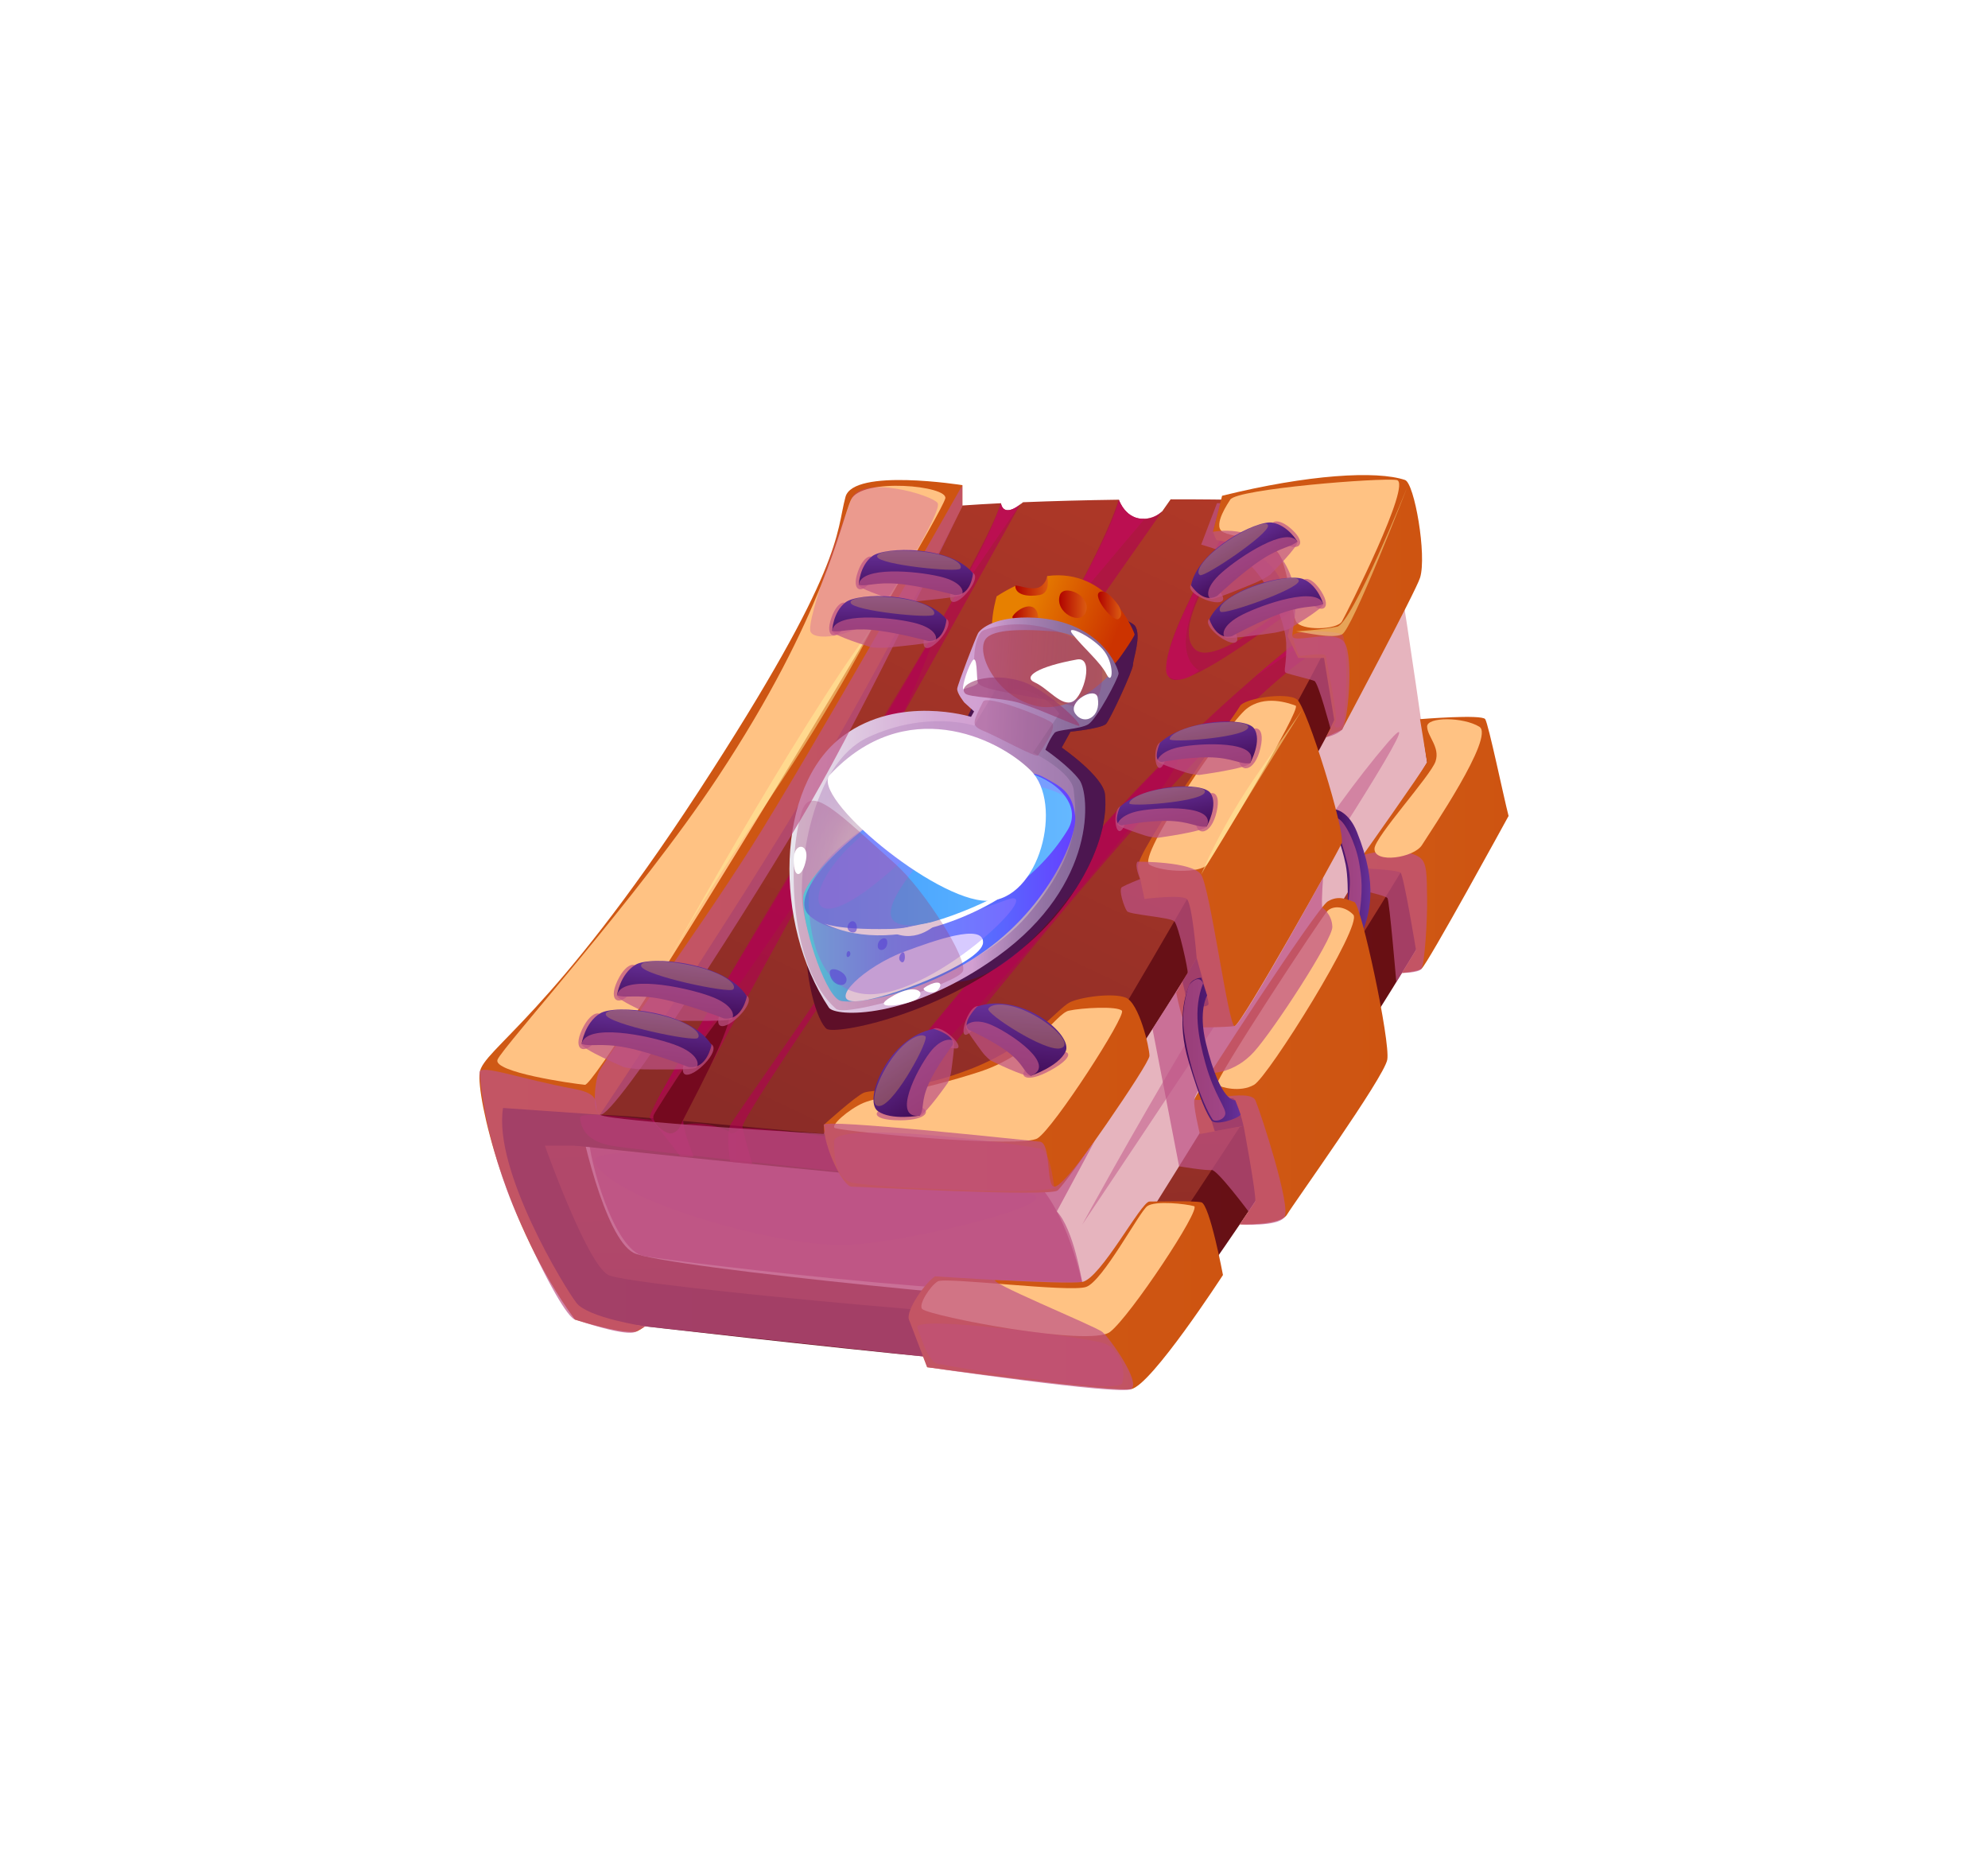 <svg width="226" height="212" viewBox="0 0 226 212" fill="none" xmlns="http://www.w3.org/2000/svg">
<g filter="url(#filter0_d_113_1245)">
<path d="M46.049 110.205C45.679 115.127 52.447 134.883 56.681 135.99C56.681 135.99 114.107 142.751 118.015 141.789C121.923 140.83 152.576 92.086 154.001 88.715C155.425 85.344 158.841 77.83 158.841 77.83L154.001 70.421C154.001 70.421 88.584 65.636 83.647 69.082C78.711 72.528 46.152 108.855 46.049 110.205Z" fill="url(#paint0_linear_113_1245)"/>
<path d="M57.066 116.216H51.94C51.94 116.216 56.688 129.625 59.156 130.926C61.625 132.224 113.463 136.893 115.743 135.994C118.023 135.095 155.81 75.783 155.618 73.866C155.429 71.953 152.243 72.654 152.243 72.654C152.243 72.654 90.867 66.681 83.651 72.666C76.435 78.65 57.066 116.216 57.066 116.216Z" fill="url(#paint1_linear_113_1245)"/>
<path d="M152.239 72.654C152.239 72.654 149.915 56.277 149.156 52.059C148.398 47.842 99.216 42.483 91.622 48.416C84.028 54.349 54.797 105.924 55.356 110.205C55.915 114.485 58.775 126.675 62.002 128.394C65.229 130.117 112.894 134.648 114.03 134.103C115.166 133.559 152.239 72.65 152.239 72.65V72.654Z" fill="#E6B4BE"/>
<g style="mix-blend-mode:multiply" opacity="0.5">
<path d="M147.647 70.54C134.276 86.108 113.027 125.202 113.027 125.202C113.027 125.202 157.457 59.118 147.647 70.54Z" fill="#BE5286"/>
</g>
<path d="M113.016 131.713C112.279 128.831 109.633 118.535 103.794 118.49C97.954 118.446 56.932 112.71 56.936 115.213C56.94 117.715 59.767 128.137 63.224 128.778C66.68 129.42 113.9 135.177 113.016 131.713Z" fill="#C45E83"/>
<g style="mix-blend-mode:multiply" opacity="0.7">
<path d="M57.624 118.043C59.201 122.38 79.099 128.014 86.752 127.503C94.405 126.992 112.76 122.402 106.558 121.571C100.356 120.743 56.41 114.706 57.621 118.043H57.624Z" fill="#BE5286"/>
</g>
<path d="M147.746 44.535C148.882 46.839 150.3 48.431 149.16 52.059C148.02 55.688 139.857 74.411 116.309 110.205C116.309 110.205 111.761 120.318 107.383 120.847C103.005 121.377 55.356 116.216 55.356 116.216L54.66 111.816C54.66 111.816 89.117 46.496 93.302 46.887C97.488 47.279 146.762 42.539 147.746 44.535Z" fill="url(#paint2_linear_113_1245)"/>
<path d="M147.746 44.534C147.228 46.429 145.681 49.9 143.48 54.33C142.954 55.386 142.392 56.497 141.796 57.653C141.522 58.19 141.237 58.738 140.948 59.294C129.991 80.321 109.841 114.321 108.209 115.768C107.291 116.585 99.342 116.167 89.979 115.414C88.599 115.302 87.185 115.183 85.76 115.063C81.956 114.735 78.059 114.374 74.414 114.034C73.944 113.99 73.478 113.945 73.012 113.904C71.132 113.728 69.333 113.564 67.668 113.412C66.313 113.288 65.044 113.177 63.889 113.083C61.34 112.871 59.349 112.733 58.202 112.71C58.202 112.71 56.436 112.084 54.978 111.208C54.464 110.902 53.99 110.563 53.642 110.212C52.314 108.859 85.157 46.734 91.241 44.542C92.855 43.96 97.643 43.505 103.79 43.199C103.79 43.199 103.945 44.866 105.918 43.397L106.044 43.214C106.033 43.237 106.003 43.289 105.959 43.367C106.07 43.281 106.184 43.192 106.303 43.087C109.711 42.95 113.426 42.849 117.19 42.8C117.22 42.886 117.978 45.094 120.125 44.974C120.998 44.926 121.653 44.553 122.123 44.12C122.63 43.397 122.959 42.931 123.081 42.756H123.104C136.145 42.741 148.079 43.293 147.739 44.546L147.746 44.534Z" fill="url(#paint3_linear_113_1245)"/>
<g style="mix-blend-mode:multiply" opacity="0.6">
<path d="M106.047 43.207C106.036 43.229 106.007 43.282 105.962 43.36C105.748 43.744 105.167 44.784 104.293 46.343C101.895 50.631 97.317 58.839 92.185 68.079C89.235 73.389 86.108 79.038 83.103 84.483C74.884 99.391 67.623 112.766 67.664 113.404C67.675 113.542 67.69 113.691 67.716 113.848C67.923 115.119 68.612 116.865 68.811 117.349C68.848 117.435 68.867 117.48 68.867 117.48H67.383C67.368 117.457 67.279 117.342 67.139 117.159C66.51 116.339 64.833 114.157 64.086 113.3C64.004 113.206 63.938 113.132 63.882 113.072C63.789 112.975 64.034 112.375 64.552 111.357C64.552 111.357 64.552 111.357 64.552 111.353C64.578 111.301 64.607 111.245 64.641 111.185C65.503 109.522 67.039 106.849 69.015 103.496C69.059 103.425 69.104 103.347 69.144 103.276C76.176 91.385 88.632 71.211 96.596 57.228C96.596 57.22 96.596 57.22 96.596 57.22C99.053 52.902 101.081 49.177 102.391 46.466C103.053 45.094 103.527 43.983 103.783 43.188C103.783 43.188 103.938 44.855 105.91 43.386L106.036 43.203L106.047 43.207Z" fill="#B10053"/>
</g>
<g style="mix-blend-mode:multiply" opacity="0.6">
<path d="M117.405 42.789C117.334 42.789 117.268 42.789 117.197 42.793L117.405 42.789Z" fill="#B10053"/>
</g>
<g style="mix-blend-mode:multiply" opacity="0.6">
<path d="M122.13 44.109C121.923 44.408 121.679 44.747 121.412 45.127C119.888 47.294 117.449 50.765 114.463 55.028L114.455 55.035L114.437 55.065C106.318 66.654 94.176 84.061 85.394 96.982C79.151 106.162 74.607 113.076 74.41 114.031C74.403 114.064 74.399 114.09 74.403 114.109C74.41 114.146 74.418 114.18 74.425 114.217C74.729 115.653 75.269 117.457 75.461 118.084C75.506 118.233 75.532 118.315 75.532 118.315L73.008 118.062C73.008 118.062 72.993 117.972 72.971 117.815C72.882 117.223 72.69 115.686 72.841 114.586C72.875 114.329 72.93 114.098 73.008 113.904C73.274 113.247 84.199 98.015 95.201 81.298C95.223 81.264 95.245 81.231 95.264 81.197C96.252 79.695 97.243 78.184 98.221 76.667C98.235 76.648 98.246 76.629 98.257 76.611C102.935 69.388 107.446 62.116 110.966 55.826C110.966 55.826 110.966 55.826 110.969 55.818C110.98 55.8 110.991 55.781 111.003 55.762C113.167 51.888 114.951 48.386 116.165 45.5C116.576 44.523 116.92 43.621 117.19 42.793C117.22 42.879 117.978 45.086 120.125 44.967C120.998 44.919 121.653 44.546 122.123 44.113L122.13 44.109Z" fill="#B10053"/>
</g>
<g style="mix-blend-mode:multiply" opacity="0.6">
<path d="M90.745 119.773L89.975 115.414C89.975 115.414 129.247 64.428 140.945 59.294L141.977 67.486L144.897 61.762L143.48 54.33C143.48 54.33 129.447 64.044 114.966 80.34C100.485 96.635 85.76 115.06 85.76 115.06L86.756 119.404L90.745 119.773Z" fill="#B10053"/>
</g>
<g style="mix-blend-mode:multiply" opacity="0.5">
<path d="M55.926 113.042C56.118 114.873 57.35 115.802 59.438 116.216C61.525 116.63 86.216 119.255 91.482 119.773C96.748 120.291 106.373 120.679 107.383 120.105C108.397 119.531 108.586 117.17 107.383 117.044C106.181 116.917 90.634 116.216 90.116 116.216C89.598 116.216 87.274 116.014 86.242 115.515C86.242 115.515 76.242 113.986 74.151 114.239C74.151 114.239 73.16 115.313 72.841 114.582C72.841 114.582 70.303 113.274 67.72 113.852C67.72 113.852 66.913 113.49 65.484 113.475C65.229 113.475 55.829 112.133 55.926 113.042Z" fill="#B10053"/>
</g>
<g style="mix-blend-mode:multiply" opacity="0.5">
<path d="M64.559 111.364C68.26 104.268 96.607 57.228 96.607 57.228C96.607 57.228 93.698 66.979 84.961 81.518C79.943 89.871 64.559 111.364 64.559 111.364Z" fill="#B10053"/>
</g>
<g style="mix-blend-mode:multiply" opacity="0.5">
<path d="M86.752 113.818C92.381 112.319 119.092 79.542 121.623 76.223C124.155 72.908 125.117 69.79 125.117 69.79C125.117 69.79 115.721 78.96 104.33 92.589C92.94 106.222 86.752 113.818 86.752 113.818Z" fill="#B10053"/>
</g>
<g style="mix-blend-mode:multiply" opacity="0.5">
<path d="M114.463 55.028C114.463 55.028 105.644 65.428 98.265 76.607C90.886 87.786 85.29 97.131 85.29 97.131L114.463 55.028Z" fill="#B10053"/>
</g>
<g style="mix-blend-mode:multiply" opacity="0.8">
<path d="M117.405 42.789C117.334 42.789 117.268 42.789 117.197 42.793L117.405 42.789Z" fill="#BE0E55"/>
</g>
<g style="mix-blend-mode:multiply" opacity="0.8">
<path d="M120.132 44.967L119.906 45.235L110.973 55.825C110.973 55.825 110.973 55.825 110.977 55.818C110.984 55.807 110.995 55.788 111.01 55.762C111.395 55.091 114.659 49.356 116.298 45.493C116.768 44.381 117.105 43.427 117.197 42.797C117.227 42.882 117.986 45.09 120.132 44.971V44.967Z" fill="#BE0E55"/>
</g>
<g style="mix-blend-mode:multiply" opacity="0.8">
<path d="M105.918 43.39L103.879 46.369L97.965 55.02C98.072 54.837 100.722 50.325 102.495 46.462C103.046 45.258 103.512 44.113 103.79 43.188C103.79 43.188 103.945 44.855 105.918 43.386V43.39Z" fill="#BE0E55"/>
</g>
<g style="mix-blend-mode:multiply" opacity="0.8">
<path d="M144.893 61.762L143.524 64.555C143.524 64.555 142.973 58.085 141.792 57.653C140.612 57.22 132.563 63 132.563 63C132.563 63 142.921 54.245 143.476 54.33C144.031 54.412 144.893 61.762 144.893 61.762Z" fill="#BE0E55"/>
</g>
<g style="mix-blend-mode:multiply" opacity="0.6">
<path d="M130.816 42.759C129.195 47.559 121.057 59.898 122.885 62.959C124.713 66.02 146.91 47.376 146.91 47.376L147.746 44.534C147.746 44.534 129.154 63.302 125.776 59.733C122.397 56.165 133.754 42.8 133.754 42.8L130.816 42.756V42.759Z" fill="#B10053"/>
</g>
<g style="mix-blend-mode:multiply" opacity="0.8">
<path d="M128.499 48.819C133.181 42.592 120.661 58.537 126.297 62.21C126.297 62.21 124.432 63.914 122.885 62.955C121.353 62.005 125.391 52.951 128.499 48.815V48.819Z" fill="#BE0E55"/>
</g>
<path d="M86.116 42.487C84.991 46.634 86.116 50.333 69.407 75.973C52.695 101.61 44.913 105.245 44.531 107.923C44.15 110.6 47.44 125.176 55.356 135.99C55.356 135.99 60.533 137.653 62.272 137.37C62.572 137.322 63.331 136.762 63.331 136.762C63.331 136.762 56.873 135.8 55.544 134.107C54.216 132.418 46.049 119.024 47.188 111.942L58.202 112.707C58.202 112.707 71.113 93.391 80.039 78.747C88.965 64.108 99.408 43.55 99.408 43.55V41.145C99.408 41.145 87.015 39.172 86.116 42.483V42.487Z" fill="url(#paint4_linear_113_1245)"/>
<path d="M128.929 42.357L127.881 46.451L128.274 47.391C128.274 47.391 133.654 48.032 135.553 51.858C137.451 55.684 136.374 58.301 136.374 58.301L137.577 60.789H140.519L141.677 67.833L140.749 69.79L142.551 68.951C142.551 68.951 150.955 53.223 151.436 51.668C152.221 49.125 150.796 40.921 149.726 40.559C146.485 39.467 138.728 39.929 128.925 42.353L128.929 42.357Z" fill="url(#paint5_linear_113_1245)"/>
<path d="M151.436 67.743C151.436 67.743 158.464 67.169 158.841 67.743C159.222 68.317 160.928 76.551 161.498 78.747C161.498 78.747 152.239 95.677 151.591 96.124C151.14 96.437 149.378 96.59 149.378 96.59L150.973 93.976C150.973 93.976 149.575 85.441 149.212 85.187C148.735 84.852 144.89 84.695 144.89 84.695V83.278C144.89 83.278 151.521 73.93 152.235 72.654L151.432 67.743H151.436Z" fill="url(#paint6_linear_113_1245)"/>
<path d="M96.307 131.075C95.168 131.799 92.951 134.976 93.332 135.99C93.713 137.005 95.404 141.408 95.404 141.408C95.404 141.408 116.306 144.28 118.585 143.896C120.865 143.511 129.029 130.926 129.029 130.926C129.029 130.926 127.511 122.849 126.56 122.659C125.609 122.469 121.624 122.574 120.672 122.574C119.721 122.574 115.103 131.389 113.012 131.717C110.925 132.041 96.304 131.079 96.304 131.079L96.307 131.075Z" fill="url(#paint7_linear_113_1245)"/>
<path d="M83.647 113.863C83.647 116.477 85.864 120.884 86.811 120.884C87.759 120.884 109.282 122.081 110.229 121.317C111.18 120.552 120.672 106.968 120.672 106.01C120.672 105.051 119.488 99.984 117.967 99.394C116.45 98.805 112.69 99.361 111.584 99.95C110.155 100.711 107.317 104.697 100.674 107.378C94.028 110.056 89.15 109.809 88.203 110.205C87.255 110.6 83.647 113.863 83.647 113.863Z" fill="url(#paint8_linear_113_1245)"/>
<g style="mix-blend-mode:multiply" opacity="0.7">
<path d="M151.436 83.487C149.689 82.208 145.186 82.931 144.893 83.278C144.601 83.625 144.716 84.986 144.716 84.986L143.528 86.929C143.528 86.929 147.51 87.753 147.732 88.081C147.954 88.409 148.735 97.638 148.735 97.638L149.378 96.594C149.378 96.594 151.244 96.594 151.591 96.128C151.943 95.662 152.28 90.628 152.235 88.085C152.191 85.541 152.254 84.095 151.432 83.491L151.436 83.487Z" fill="#BE5286"/>
</g>
<path d="M141.866 78.02C141.866 78.02 143.313 78.233 144.253 80.552C146.677 86.537 145.837 89.938 144.505 92.809L143.08 91.806C143.08 91.806 143.461 86.724 142.984 84.296C142.506 81.869 141.466 79.478 141.466 79.478L141.866 78.017V78.02Z" fill="url(#paint9_linear_113_1245)"/>
<g style="mix-blend-mode:multiply" opacity="0.7">
<path d="M144.412 90.799C145.012 87.052 144.797 85.694 144.486 83.945C144.138 81.995 142.862 79.098 141.911 78.967C141.315 78.889 142.876 82.245 143.35 84.982C143.72 87.104 142.958 89.267 143.398 89.64C143.839 90.013 144.408 90.796 144.408 90.796L144.412 90.799Z" fill="#BE5286"/>
</g>
<path d="M119.348 84.643L120.106 88.185C120.106 88.185 124.284 87.648 124.917 88.185C125.55 88.722 126.035 94.86 126.035 94.86L123.714 98.831C123.714 98.831 124.41 102.37 124.917 102.628C125.424 102.881 129.602 102.754 130.361 102.628C131.119 102.501 142.007 83.047 142.514 81.868C143.021 80.69 138.591 66.401 137.451 65.51C136.311 64.618 131.415 65.383 130.953 66.274C130.49 67.165 118.989 82.961 119.351 84.643H119.348Z" fill="url(#paint10_linear_113_1245)"/>
<path d="M130.945 125.169C130.945 125.169 135.549 125.337 136.311 124.062C137.07 122.786 147.325 108.501 147.706 106.457C148.087 104.417 144.73 88.79 143.972 88.536C143.213 88.282 142.207 87.697 140.941 88.461C139.675 89.226 126.275 109.824 125.809 110.891C125.554 111.476 126.408 114.903 126.408 114.903L131.375 113.986C131.375 113.986 132.825 121.723 132.7 122.574L130.949 125.169H130.945Z" fill="url(#paint11_linear_113_1245)"/>
<path d="M131.371 113.982C131.371 113.982 130.642 110.839 130.12 110.842C128.677 110.842 127.178 110.745 127.178 111.271C127.178 111.797 128.1 114.582 128.1 114.582L131.375 113.982H131.371Z" fill="#5E0F28"/>
<path d="M126.035 94.864C126.035 94.864 127.371 99.517 127.393 100.084C127.415 100.651 125.098 100.424 124.947 99.79C124.795 99.156 124.425 97.59 124.425 97.59L126.031 94.864H126.035Z" fill="#5E0F28"/>
<path d="M118.8 61.557C118.833 62.12 116.128 67.96 115.721 68.302C115.096 68.828 111.695 69.171 111.695 69.171L110.699 70.972C110.699 70.972 115.41 74.235 115.617 76.29C115.939 79.467 114.651 83.323 112.364 86.917C112.361 86.921 112.357 86.925 112.357 86.929C110.884 89.24 108.997 91.441 106.854 93.279C97.436 101.367 84.957 103.638 83.98 102.948C83.003 102.258 81.234 97.179 81.716 91.31C82.008 87.786 82.493 83.073 86.001 76.614C88.806 71.457 94.979 70.066 98.035 68.899C98.802 68.605 99.375 68.329 99.649 68.004C101.007 66.404 103.99 55.221 108.338 54.561C112.683 53.898 118.611 56.512 119.04 57.149C119.803 58.283 118.774 60.994 118.807 61.561L118.8 61.557Z" fill="#5E0F28"/>
<g style="mix-blend-mode:multiply" opacity="0.5">
<path d="M118.8 61.557C118.833 62.12 116.128 67.96 115.721 68.303C115.095 68.828 111.695 69.171 111.695 69.171L110.699 70.972C110.699 70.972 115.41 74.235 115.617 76.29C115.939 79.467 114.651 83.323 112.364 86.917C112.361 86.921 112.357 86.925 112.357 86.929C112.683 86.399 103.116 100.513 96.248 97.064C92.858 95.36 101.037 70.633 98.035 68.895C98.802 68.601 99.375 68.325 99.649 68.001C101.007 66.401 103.99 55.218 108.338 54.558C112.683 53.894 118.611 56.508 119.04 57.146C119.803 58.279 118.774 60.99 118.807 61.557H118.8Z" fill="#391D77"/>
</g>
<path d="M118.981 58.13C118.966 58.384 116.846 61.52 116.739 61.386C110.973 54.327 102.776 57.709 102.772 57.194C102.765 55.613 103.301 53.782 103.301 53.782C104.038 53.309 104.745 52.917 105.426 52.596C105.922 53.536 108.168 53.905 108.568 53.234C108.967 52.563 109.052 51.474 109.052 51.474C116.08 50.531 118.996 57.929 118.985 58.134L118.981 58.13Z" fill="url(#paint12_linear_113_1245)"/>
<path d="M105.126 56.042C104.73 56.657 108.294 57.996 108.016 56.042C107.739 54.088 105.725 55.11 105.126 56.042Z" fill="url(#paint13_linear_113_1245)"/>
<path d="M100.737 66.867L100.389 67.482C100.389 67.482 92.251 64.939 85.857 69.641C78.111 75.335 77.915 91.038 84.228 100.532C84.931 101.591 93.302 101.997 103.468 94.662C114.759 86.518 113.889 76.249 112.712 74.657C111.535 73.064 108.845 71.222 108.845 71.222C108.845 71.222 109.293 70.022 109.885 69.302C110.207 68.91 112.753 68.91 113.723 68.325C114.692 67.74 117.138 63.078 117.164 62.568C117.19 62.057 115.247 56.62 107.613 56.213C103.176 55.978 101.462 57.47 101.181 57.988C100.9 58.507 98.883 63.764 98.82 64.272C98.761 64.779 99.623 65.849 99.623 65.849L100.741 66.871L100.737 66.867Z" fill="url(#paint14_linear_113_1245)"/>
<path opacity="0.5" d="M103.161 64.447L100.741 68.478C100.741 68.478 95.36 66.718 88.713 69.791C82.067 72.863 80.768 85.057 81.242 88.92C81.716 92.783 84.432 98.798 85.353 99.667C86.275 100.536 100.285 97.62 106.81 90.039C113.334 82.454 112.224 77.998 112.068 75.869C111.913 73.74 107.442 71.547 107.442 71.547L110.429 67.128C110.429 67.128 107.99 63.373 103.161 64.447Z" fill="url(#paint15_radial_113_1245)"/>
<path d="M108.434 74.239C106.214 73.046 98.457 74.418 93.68 76.857C87.226 80.153 81.431 85.985 81.312 87.954C81.131 90.915 83.632 98.667 85.353 99.667C86.423 100.286 93.55 99.383 100.474 95.08C109.052 89.751 112.505 81.119 112.227 78.755C111.898 75.962 110.61 75.403 108.438 74.235L108.434 74.239Z" fill="url(#paint16_linear_113_1245)"/>
<path d="M81.927 89.979C86.175 94.17 103.871 92.593 111.373 80.34C113.116 77.487 109.955 74.448 106.31 73.713C103.527 73.154 98.613 73.967 92.64 77.285C86.663 80.608 79.473 87.555 81.93 89.979H81.927Z" fill="url(#paint17_linear_113_1245)"/>
<path opacity="0.45" d="M102.102 58.57C100.837 60.095 103.15 65.077 107.653 66.211C112.157 67.344 116.346 62.459 116.346 62.459C116.346 62.459 114.418 58.141 109.748 57.765C105.078 57.388 102.78 57.754 102.106 58.57H102.102Z" fill="url(#paint18_linear_113_1245)"/>
<g style="mix-blend-mode:multiply" opacity="0.3">
<path d="M101.873 57.615C100.515 58.093 100.411 62.985 101.37 63.817C102.328 64.645 109.026 65.301 112.383 66.382C115.739 67.464 115.706 61.087 114.788 60.248C113.871 59.405 108.138 55.419 101.873 57.615Z" fill="#9A376D"/>
</g>
<path d="M100.471 61.218C99.797 62.359 99.286 64.469 99.538 64.343C99.786 64.216 101.307 63.903 101.151 63.526C100.996 63.149 101.151 60.066 100.474 61.218H100.471Z" fill="white"/>
<path d="M111.935 58.082C113.19 59.678 115.084 61.24 115.802 62.653C116.52 64.067 116.761 61.326 115.321 59.76C113.882 58.194 110.984 56.877 111.935 58.085V58.082Z" fill="white"/>
<path d="M114.788 65.293C114.54 63.944 111.276 65.748 112.25 67.128C113.223 68.508 115.203 67.553 114.788 65.293Z" fill="white"/>
<g style="mix-blend-mode:soft-light">
<path d="M112.446 60.96C108.001 61.766 106.207 62.922 107.635 63.567C109.167 64.257 110.662 66.349 111.931 65.752C113.205 65.155 114.437 60.599 112.442 60.96H112.446Z" fill="white"/>
</g>
<g style="mix-blend-mode:multiply" opacity="0.6">
<path d="M99.712 64.816C100.119 65.282 103.838 65.297 105.799 65.871C107.761 66.446 111.054 67.975 112.509 68.478C113.737 68.903 109.211 64.551 106.495 63.567C102.595 62.154 98.728 63.683 99.712 64.816Z" fill="#9A376D"/>
</g>
<g style="mix-blend-mode:multiply" opacity="0.3">
<path d="M101.758 65.752C100.567 68.153 100.337 68.485 101.873 69.108C103.409 69.731 107.85 72.218 108.027 71.86C108.205 71.502 110.248 68.728 109.582 68.153C108.915 67.579 102.18 64.906 101.758 65.756V65.752Z" fill="#9A376D"/>
</g>
<g style="mix-blend-mode:soft-light">
<path d="M92.918 94.125C88.288 95.822 84.08 99.838 87.211 99.816C90.346 99.793 101.636 95.449 101.755 93.152C101.873 90.855 96.048 92.977 92.918 94.125Z" fill="white"/>
</g>
<g style="mix-blend-mode:multiply" opacity="0.4">
<path d="M81.927 87.868C81.927 93.831 83.88 98.261 87.888 98.932C95.445 100.196 109.589 86.369 104.408 88.29C75.45 99.029 103.927 76.495 100.034 75.406C96.141 74.317 81.927 82.655 81.927 87.865V87.868Z" fill="#9A7AFF"/>
</g>
<g style="mix-blend-mode:soft-light">
<path d="M83.647 90.937C92.381 95.274 104.393 88.126 105.255 86.821C105.255 86.821 97.321 91.486 91.115 91.594C84.913 91.702 83.647 90.937 83.647 90.937Z" fill="white"/>
</g>
<path d="M92.014 92.205C94.783 93.07 96.77 90.71 96.77 90.71C96.77 90.71 90.305 91.672 92.014 92.205Z" fill="white"/>
<g style="mix-blend-mode:multiply" opacity="0.4">
<path d="M110.877 76.253C112.15 77.715 105.255 70.749 95.563 80.828C82.034 94.897 80.246 88.543 86.463 82.353C92.681 76.163 105.829 70.469 110.877 76.257V76.253Z" fill="#9A7AFF"/>
</g>
<g style="mix-blend-mode:multiply" opacity="0.61">
<path d="M84.325 96.557C84.402 98.004 86.116 98.403 86.234 97.437C86.353 96.471 84.273 95.651 84.325 96.557Z" fill="#3B46FF"/>
</g>
<g style="mix-blend-mode:multiply" opacity="0.61">
<path d="M89.794 93.368C89.657 94.245 90.778 94.17 90.864 93.227C90.945 92.283 89.912 92.619 89.794 93.368Z" fill="#3B46FF"/>
</g>
<g style="mix-blend-mode:multiply" opacity="0.61">
<path d="M86.241 94.45C86.182 95.032 86.711 94.748 86.671 94.372C86.63 93.999 86.286 94.021 86.241 94.45Z" fill="#3B46FF"/>
</g>
<g style="mix-blend-mode:multiply" opacity="0.61">
<path d="M92.314 95.199C92.707 95.71 92.973 95.054 92.829 94.446C92.684 93.838 91.981 94.763 92.314 95.199Z" fill="#3B46FF"/>
</g>
<g style="mix-blend-mode:multiply" opacity="0.61">
<path d="M86.456 91.038C85.964 91.884 87.341 92.421 87.403 91.556C87.466 90.691 86.808 90.438 86.456 91.038Z" fill="#3B46FF"/>
</g>
<g style="mix-blend-mode:soft-light">
<path d="M84.343 74.071C82.049 76.529 96.255 88.416 102.221 88.394C108.186 88.372 110.966 77.312 107.15 73.553C103.335 69.794 92.884 64.924 84.343 74.071Z" fill="white"/>
</g>
<path d="M93.946 71.357C93.98 75.47 96.559 76.588 99.09 76.204C101.621 75.82 101.433 71.61 99.756 70.301C98.08 68.996 93.935 69.686 93.946 71.357Z" fill="white"/>
<g style="mix-blend-mode:multiply" opacity="0.3">
<path d="M81.153 78.244C79.447 83.722 79.747 96.027 85.039 100.67C86.168 101.662 98.942 97.791 99.475 96.378C100.008 94.965 95.112 87.164 91.73 84.154C85.431 78.553 82.16 75.007 81.153 78.244Z" fill="#9A376D"/>
</g>
<path d="M91.626 99.133C88.166 101.028 93.524 100.226 94.372 99.458C95.219 98.694 94.02 97.821 91.626 99.133Z" fill="white"/>
<path d="M95.045 98.306C94.709 98.559 96.204 99.297 96.77 98.339C97.332 97.377 96.007 97.582 95.045 98.306Z" fill="white"/>
<path d="M80.228 83.733C80.228 86.116 81.26 85.65 81.63 83.733C82.001 81.816 80.228 81.693 80.228 83.733Z" fill="white"/>
<path d="M110.488 53.644C109.833 55.628 112.964 57.269 113.482 55.456C114 53.644 110.914 52.354 110.488 53.644Z" fill="url(#paint19_linear_113_1245)"/>
<path d="M115.317 53.23C113.686 53.223 116.502 56.821 117.16 56.348C117.819 55.874 117.16 54.822 117.16 54.822C117.16 54.822 116.069 53.234 115.317 53.23Z" fill="url(#paint20_linear_113_1245)"/>
<path d="M105.426 52.593C105.426 52.369 107.361 53.23 108.238 52.697C108.956 52.261 109.049 51.47 109.049 51.47C109.049 51.47 109.504 53.391 108.205 53.629C106.906 53.868 105.422 53.644 105.422 52.593H105.426Z" fill="url(#paint21_linear_113_1245)"/>
<path d="M72.786 100.89C74.063 101.576 67.698 113.016 67.413 113.818C67.128 114.62 66.454 114.9 66.091 114.817C65.237 114.627 63.993 113.46 64.326 112.722C64.659 111.987 72.075 100.506 72.786 100.886V100.89Z" fill="#75091F"/>
<g style="mix-blend-mode:soft-light">
<path d="M97.458 42.67C96.54 45.784 58.08 109.459 56.496 109.306C54.912 109.153 46.034 107.859 46.556 106.457C47.078 105.055 62.609 87.947 71.62 74.314C83.84 55.826 85.557 45.329 86.752 42.793C87.948 40.257 97.888 41.205 97.458 42.67Z" fill="#FFC283"/>
</g>
<g style="mix-blend-mode:multiply" opacity="0.7">
<path d="M99.408 41.145C99.408 41.145 81.875 72.117 75.291 82.461C68.708 92.805 58.764 106.371 58.091 107.837C57.606 108.888 57.295 112.349 58.198 112.703C59.774 113.322 76.216 87.518 82.149 77.237C88.081 66.957 99.401 43.546 99.401 43.546V41.145H99.408Z" fill="#BE5286"/>
</g>
<g style="mix-blend-mode:soft-light">
<path d="M120.676 84.296C122.223 85.168 126.479 85.254 127.186 84.296C127.892 83.338 138.051 66.498 137.292 66.211C136.533 65.924 133.743 64.928 131.674 66.595C129.606 68.261 119.159 83.438 120.676 84.296Z" fill="#FFC283"/>
</g>
<g style="mix-blend-mode:soft-light">
<path d="M129.857 42.793C129.698 43.062 127.878 45.646 128.929 46.41C129.98 47.175 134.539 47.044 135.582 49.311C136.626 51.578 136.804 55.572 137.333 56.635C137.862 57.698 141.985 57.63 142.554 56.635C143.124 55.639 150.592 40.854 148.779 40.563C146.966 40.272 130.583 41.574 129.857 42.793Z" fill="#FFC283"/>
</g>
<g style="mix-blend-mode:soft-light">
<path d="M84.957 114.236C86.897 114.739 106.118 116.533 107.953 115.384C109.789 114.236 118.071 101.43 117.538 100.882C117.005 100.334 112.949 100.554 111.499 100.882C110.048 101.21 107.605 105.816 101.262 107.859C94.916 109.903 89.79 110.663 88.144 111.368C86.497 112.073 84.225 114.049 84.961 114.239L84.957 114.236Z" fill="#FFC283"/>
</g>
<g style="mix-blend-mode:soft-light">
<path d="M143.842 89.968C142.913 89.006 141.563 88.886 140.9 89.554C140.238 90.221 127.885 109.015 128.359 109.306C128.832 109.597 130.975 110.212 132.566 109.306C134.158 108.4 144.982 91.146 143.842 89.968Z" fill="#FFC283"/>
</g>
<g style="mix-blend-mode:soft-light">
<path d="M146.255 82.465C146.203 84.192 150.751 83.517 151.662 82.04C152.576 80.563 159.981 69.72 158.175 68.605C156.369 67.49 152.187 67.456 152.239 68.605C152.291 69.753 153.723 70.92 153.198 72.535C152.672 74.153 146.296 81.112 146.255 82.461V82.465Z" fill="#FFC283"/>
</g>
<g style="mix-blend-mode:soft-light">
<path d="M94.853 134.804C95.785 135.606 113.904 139.137 116.183 137.4C118.463 135.666 126.627 123.357 125.742 123.099C124.858 122.846 121.331 122.443 120.424 123.099C119.518 123.756 115.362 131.646 113.464 132.284C111.565 132.921 97.48 131.135 96.611 131.646C95.741 132.157 94.335 134.357 94.853 134.804Z" fill="#FFC283"/>
</g>
<g style="mix-blend-mode:multiply" opacity="0.3">
<path d="M108.216 116.559C105.167 115.914 84.809 113.288 84.817 115.764C84.824 118.24 85.213 119.836 86.756 120.392C88.299 120.948 110.037 121.984 109.848 120.888C109.663 119.788 109.345 116.801 108.216 116.562V116.559Z" fill="#BD3EA9"/>
</g>
<g style="mix-blend-mode:multiply" opacity="0.3">
<path d="M94.283 136.911C94.868 138.533 95.612 140.834 96.611 141.024C97.606 141.214 117.109 144.66 117.564 143.224C118.019 141.789 117.397 139.264 115.329 138.634C113.26 138.004 93.743 135.409 94.283 136.911Z" fill="#BD3EA9"/>
</g>
<g style="mix-blend-mode:soft-light">
<path d="M48.202 106.647C51.81 108.501 55.885 108.586 57.188 107.057C58.49 105.532 64.696 96.046 63.871 94.666C63.046 93.286 58.568 93.864 57.188 94.666C55.807 95.468 45.945 105.488 48.202 106.647Z" fill="#FFC283"/>
</g>
<g style="mix-blend-mode:multiply" opacity="0.3">
<path d="M86.752 42.793C86.312 44.076 81.516 56.624 82.152 57.832C82.793 59.04 87.818 58.104 89.609 55.826C91.4 53.551 97.125 44.094 96.603 43.196C96.082 42.297 87.77 39.817 86.749 42.793H86.752Z" fill="#BD3EA9"/>
</g>
<g style="mix-blend-mode:multiply" opacity="0.3">
<path d="M136.944 58.358C137.096 58.924 137.496 60.558 137.829 60.558C138.162 60.558 140.689 60.114 140.734 60.576C140.811 61.411 142.199 67.616 141.818 68.127C141.437 68.638 142.025 68.929 142.554 68.448C143.084 67.963 143.313 58.578 142.554 58.115C141.796 57.653 136.73 57.563 136.944 58.361V58.358Z" fill="#BD3EA9"/>
</g>
<g style="mix-blend-mode:color-dodge" opacity="0.5">
<path d="M137.333 57.761C138.528 57.921 141.392 58.622 142.554 58.112C143.716 57.601 149.982 41.369 149.982 41.369C149.982 41.369 143.727 56.851 142.014 57.228C140.301 57.604 137.333 57.761 137.333 57.761Z" fill="#FFEF9B"/>
</g>
<g style="mix-blend-mode:color-dodge" opacity="0.5">
<path d="M138.095 66.595C138.095 66.595 128.699 81.663 126.545 85.415C126.545 85.415 128.658 80.06 133.236 73.553C137.814 67.046 138.095 66.599 138.095 66.599V66.595Z" fill="#FFEF9B"/>
</g>
<g style="mix-blend-mode:color-dodge" opacity="0.5">
<path d="M89.368 57.004C80.609 68.601 64.878 97.131 64.878 97.131C64.878 97.131 69.544 88.521 77.397 76.931C85.25 65.342 89.368 57.004 89.368 57.004Z" fill="#FFEF9B"/>
</g>
<g style="mix-blend-mode:multiply" opacity="0.7">
<path d="M44.531 107.923C44.531 107.923 44.887 115.436 49.028 124.692C53.172 133.943 54.856 135.837 55.356 135.99C55.855 136.143 61.214 137.978 62.272 137.37L63.331 136.762L94.934 140.185L95.404 141.408C95.404 141.408 117.408 144.63 118.585 143.896C119.762 143.161 116.147 138.086 115.325 137.404C114.503 136.721 101.403 131.393 103.298 131.486C105.193 131.579 113.016 131.713 113.016 131.713C113.016 131.713 112.05 125.698 110.144 123.7L114.463 115.668C114.463 115.668 110.792 120.933 109.848 120.884C108.904 120.84 109.519 115.888 108.205 115.768C106.895 115.649 83.459 113.102 83.647 113.863C83.836 114.62 83.647 114.877 83.647 114.877C83.647 114.877 59.245 113.475 58.202 112.707C57.158 111.942 58.934 110.451 55.345 109.787C49.102 108.639 44.439 106.86 44.531 107.923Z" fill="#BE5286"/>
</g>
<g style="mix-blend-mode:multiply" opacity="0.7">
<path d="M89.294 50.031C89.591 48.938 88.288 48.77 87.511 51.026C86.734 53.282 88.062 53.559 89.01 52.011C89.961 50.46 89.294 50.031 89.294 50.031Z" fill="#BE5286"/>
</g>
<g style="mix-blend-mode:multiply" opacity="0.7">
<path d="M100.611 51.12C98.927 50.18 97.366 54.084 98.269 54.401C99.171 54.718 101.625 51.683 100.611 51.12Z" fill="#BE5286"/>
</g>
<path d="M87.618 52.473C87.618 52.473 87.7 50.344 89.139 49.229C90.579 48.114 98.113 47.998 100.611 51.168C100.611 51.168 100.437 53.693 98.546 53.629C98.546 53.629 94.734 52.593 92.136 52.361C89.535 52.13 88.458 52.712 87.618 52.469V52.473Z" fill="url(#paint22_linear_113_1245)"/>
<g style="mix-blend-mode:multiply" opacity="0.7">
<path d="M87.618 52.473C87.87 50.329 94.124 50.892 96.829 51.53C99.534 52.167 99.63 53.372 99.297 53.633C98.964 53.89 95.212 54.245 94.113 54.353C93.014 54.465 92.111 54.353 92.111 54.353C92.111 54.353 87.559 52.977 87.618 52.473Z" fill="#BE5286"/>
</g>
<g style="mix-blend-mode:screen" opacity="0.3">
<path d="M89.724 49.296C90.023 50.206 98.842 51.105 99.168 50.631C99.493 50.154 98.48 49.356 96.093 48.893C93.273 48.349 89.472 48.532 89.724 49.296Z" fill="#FFB64A"/>
</g>
<g style="mix-blend-mode:multiply" opacity="0.7">
<path d="M86.282 55.267C86.578 54.174 85.276 54.006 84.499 56.262C83.721 58.518 85.05 58.794 85.997 57.246C86.948 55.695 86.282 55.267 86.282 55.267Z" fill="#BE5286"/>
</g>
<g style="mix-blend-mode:multiply" opacity="0.7">
<path d="M97.595 56.355C95.911 55.416 94.35 59.32 95.253 59.637C96.156 59.954 98.609 56.918 97.595 56.355Z" fill="#BE5286"/>
</g>
<path d="M84.602 57.709C84.602 57.709 84.683 55.58 86.123 54.465C87.563 53.35 95.097 53.234 97.595 56.404C97.595 56.404 97.421 58.928 95.53 58.865C95.53 58.865 91.718 57.828 89.121 57.597C86.519 57.366 85.442 57.947 84.602 57.705V57.709Z" fill="url(#paint23_linear_113_1245)"/>
<g style="mix-blend-mode:multiply" opacity="0.7">
<path d="M84.602 57.709C84.854 55.565 91.108 56.128 93.813 56.765C96.518 57.403 96.614 58.608 96.281 58.868C95.948 59.126 92.196 59.48 91.097 59.588C89.998 59.7 89.095 59.588 89.095 59.588C89.095 59.588 84.543 58.212 84.602 57.709Z" fill="#BE5286"/>
</g>
<g style="mix-blend-mode:screen" opacity="0.3">
<path d="M86.708 54.532C87.008 55.442 95.826 56.34 96.152 55.867C96.478 55.389 95.464 54.591 93.077 54.129C90.257 53.585 86.456 53.767 86.708 54.532Z" fill="#FFB64A"/>
</g>
<g style="mix-blend-mode:multiply" opacity="0.7">
<path d="M62.317 96.583C62.779 95.39 61.336 95.043 60.189 97.485C59.042 99.928 60.503 100.401 61.758 98.775C63.012 97.15 62.317 96.583 62.317 96.583Z" fill="#BE5286"/>
</g>
<g style="mix-blend-mode:multiply" opacity="0.7">
<path d="M74.914 99.186C73.13 97.925 70.91 102.124 71.887 102.59C72.864 103.056 75.987 99.943 74.914 99.186Z" fill="#BE5286"/>
</g>
<path d="M60.137 99.126C60.137 99.126 60.485 96.743 62.235 95.665C63.989 94.588 72.475 95.375 74.906 99.242C74.906 99.242 74.407 102.057 72.286 101.759C72.286 101.759 68.123 100.129 65.225 99.555C62.328 98.981 61.044 99.502 60.133 99.126H60.137Z" fill="url(#paint24_linear_113_1245)"/>
<g style="mix-blend-mode:multiply" opacity="0.7">
<path d="M60.137 99.126C60.674 96.747 67.646 98.138 70.61 99.186C73.578 100.233 73.541 101.598 73.134 101.848C72.727 102.098 68.467 102.038 67.216 102.027C65.966 102.019 64.963 101.785 64.963 101.785C64.963 101.785 60.008 99.681 60.133 99.126H60.137Z" fill="#BE5286"/>
</g>
<g style="mix-blend-mode:screen" opacity="0.3">
<path d="M62.887 95.811C63.116 96.87 72.927 98.954 73.352 98.458C73.778 97.962 72.73 96.941 70.099 96.132C66.994 95.177 62.694 94.92 62.887 95.811Z" fill="#FFB64A"/>
</g>
<g style="mix-blend-mode:multiply" opacity="0.7">
<path d="M58.301 102.106C58.764 100.912 57.321 100.566 56.174 103.008C55.026 105.45 56.488 105.924 57.743 104.298C58.997 102.672 58.301 102.106 58.301 102.106Z" fill="#BE5286"/>
</g>
<g style="mix-blend-mode:multiply" opacity="0.7">
<path d="M70.895 104.708C69.111 103.448 66.891 107.647 67.868 108.113C68.845 108.579 71.968 105.465 70.895 104.708Z" fill="#BE5286"/>
</g>
<path d="M56.118 104.649C56.118 104.649 56.466 102.266 58.216 101.188C59.971 100.11 68.456 100.897 70.888 104.764C70.888 104.764 70.388 107.58 68.267 107.281C68.267 107.281 64.104 105.652 61.21 105.077C58.313 104.503 57.029 105.025 56.118 104.649Z" fill="url(#paint25_linear_113_1245)"/>
<g style="mix-blend-mode:multiply" opacity="0.7">
<path d="M56.118 104.649C56.655 102.269 63.627 103.66 66.591 104.708C69.559 105.756 69.522 107.121 69.115 107.371C68.708 107.62 64.448 107.561 63.197 107.55C61.947 107.542 60.944 107.307 60.944 107.307C60.944 107.307 55.989 105.204 56.114 104.649H56.118Z" fill="#BE5286"/>
</g>
<g style="mix-blend-mode:screen" opacity="0.3">
<path d="M58.868 101.334C59.097 102.393 68.908 104.477 69.333 103.981C69.755 103.485 68.711 102.463 66.08 101.654C62.975 100.7 58.675 100.442 58.868 101.334Z" fill="#FFB64A"/>
</g>
<g style="mix-blend-mode:multiply" opacity="0.7">
<path d="M127.881 46.451C127.881 46.451 132.703 45.414 135.582 49.307C138.461 53.2 136.726 57.559 136.944 58.358C137.163 59.156 141.822 57.407 142.865 59.066C143.909 60.725 143.228 68.317 142.554 68.955C141.881 69.593 140.752 69.794 140.752 69.794L141.259 68.843C141.259 68.843 139.868 63.585 139.42 63.399C138.972 63.212 136.622 62.661 136.215 62.489C135.808 62.318 136.308 61.676 136.215 59.066C136.123 56.456 133.595 50.586 130.968 49.486C128.34 48.386 126.553 47.905 126.553 47.905L128.351 43.192H128.721L127.885 46.451H127.881Z" fill="#BE5286"/>
</g>
<g style="mix-blend-mode:multiply" opacity="0.7">
<path d="M134.868 46.186C134.098 45.358 135.172 44.598 136.907 46.224C138.643 47.849 137.599 48.722 136.038 47.801C134.48 46.88 134.864 46.186 134.864 46.186H134.868Z" fill="#BE5286"/>
</g>
<g style="mix-blend-mode:multiply" opacity="0.7">
<path d="M125.376 52.488C126.431 50.862 129.621 53.577 128.969 54.282C128.318 54.986 124.743 53.465 125.376 52.488Z" fill="#BE5286"/>
</g>
<path d="M137.488 47.551C137.488 47.551 136.426 45.709 134.639 45.403C132.848 45.097 126.138 48.55 125.402 52.529C125.402 52.529 126.73 54.677 128.373 53.73C128.373 53.73 131.256 51.015 133.451 49.587C135.642 48.159 136.866 48.163 137.492 47.551H137.488Z" fill="url(#paint26_linear_113_1245)"/>
<g style="mix-blend-mode:multiply" opacity="0.7">
<path d="M137.488 47.551C136.271 45.776 131.005 49.225 128.91 51.064C126.816 52.906 127.293 54.013 127.707 54.084C128.122 54.155 131.6 52.697 132.622 52.276C133.643 51.854 134.391 51.332 134.391 51.332C134.391 51.332 137.773 47.969 137.488 47.551Z" fill="#BE5286"/>
</g>
<g style="mix-blend-mode:screen" opacity="0.3">
<path d="M134.15 45.739C134.306 46.686 126.934 51.642 126.423 51.373C125.916 51.105 126.438 49.923 128.336 48.386C130.575 46.574 134.017 44.941 134.15 45.735V45.739Z" fill="#FFB64A"/>
</g>
<g style="mix-blend-mode:multiply" opacity="0.7">
<path d="M131.8 69.716C132.2 68.426 133.943 68.198 133.295 71.01C132.637 73.862 130.827 73.941 130.794 72.028C130.76 70.186 131.804 69.716 131.804 69.716H131.8Z" fill="#BE5286"/>
</g>
<g style="mix-blend-mode:multiply" opacity="0.7">
<path d="M121.894 70.38C123.33 69.634 122.578 73.12 121.883 73.284C121.22 73.441 121.094 70.793 121.894 70.38Z" fill="#BE5286"/>
</g>
<path d="M132.111 72.748C132.111 72.748 133.551 70.16 132.541 68.772C131.608 67.497 124.891 67.676 121.872 70.421C121.872 70.421 120.935 72.483 122.049 72.609C122.049 72.609 125.132 72.05 127.419 72.08C130.131 72.114 130.949 72.912 132.111 72.748Z" fill="url(#paint27_linear_113_1245)"/>
<g style="mix-blend-mode:multiply" opacity="0.7">
<path d="M132.111 72.747C133.343 70.133 126.505 70.45 124.118 70.913C122.082 71.304 121.516 72.296 121.601 72.539C121.686 72.785 123.955 73.527 124.71 73.78C125.513 74.052 126.323 74.086 126.323 74.086C126.323 74.086 131.83 73.348 132.111 72.747Z" fill="#BE5286"/>
</g>
<g style="mix-blend-mode:screen" opacity="0.3">
<path d="M131.8 68.851C130.853 69.898 122.971 70.439 122.974 70.018C122.978 69.6 123.999 68.91 125.961 68.47C128.677 67.862 132.626 67.941 131.797 68.854L131.8 68.851Z" fill="#FFB64A"/>
</g>
<g style="mix-blend-mode:multiply" opacity="0.7">
<path d="M126.875 77.028C127.26 75.787 128.936 75.567 128.311 78.274C127.678 81.018 125.935 81.097 125.901 79.255C125.868 77.483 126.871 77.028 126.871 77.028H126.875Z" fill="#BE5286"/>
</g>
<g style="mix-blend-mode:multiply" opacity="0.7">
<path d="M117.342 77.666C118.726 76.947 118.004 80.303 117.331 80.463C116.694 80.616 116.572 78.065 117.342 77.666Z" fill="#BE5286"/>
</g>
<path d="M127.178 79.945C127.178 79.945 128.566 77.454 127.589 76.119C126.693 74.888 120.228 75.063 117.323 77.707C117.323 77.707 116.42 79.691 117.494 79.814C117.494 79.814 120.458 79.277 122.663 79.303C125.272 79.333 126.061 80.101 127.178 79.945Z" fill="url(#paint28_linear_113_1245)"/>
<g style="mix-blend-mode:multiply" opacity="0.7">
<path d="M127.178 79.945C128.366 77.427 121.783 77.733 119.484 78.177C117.527 78.554 116.983 79.508 117.064 79.743C117.146 79.978 119.329 80.694 120.054 80.936C120.828 81.198 121.609 81.231 121.609 81.231C121.609 81.231 126.908 80.523 127.182 79.941L127.178 79.945Z" fill="#BE5286"/>
</g>
<g style="mix-blend-mode:screen" opacity="0.3">
<path d="M126.875 76.193C125.964 77.2 118.378 77.722 118.382 77.316C118.385 76.913 119.37 76.249 121.257 75.824C123.873 75.239 127.67 75.313 126.875 76.193Z" fill="#FFB64A"/>
</g>
<g style="mix-blend-mode:multiply" opacity="0.7">
<path d="M138.232 52.656C137.695 51.66 138.924 51.198 140.197 53.212C141.47 55.225 140.242 55.803 138.961 54.517C137.684 53.23 138.232 52.656 138.232 52.656Z" fill="#BE5286"/>
</g>
<g style="mix-blend-mode:multiply" opacity="0.7">
<path d="M127.471 56.344C128.895 55.039 131.304 58.473 130.501 58.992C129.695 59.51 126.616 57.127 127.471 56.344Z" fill="#BE5286"/>
</g>
<path d="M140.423 54.643C140.423 54.643 139.857 52.593 138.202 51.843C136.548 51.093 129.188 52.73 127.482 56.392C127.482 56.392 128.229 58.805 130.054 58.309C130.054 58.309 133.525 56.415 136.001 55.587C138.48 54.759 139.661 55.076 140.419 54.643H140.423Z" fill="url(#paint29_linear_113_1245)"/>
<g style="mix-blend-mode:multiply" opacity="0.7">
<path d="M140.423 54.644C139.69 52.615 133.728 54.614 131.242 55.863C128.755 57.112 128.936 58.305 129.321 58.48C129.702 58.656 133.436 58.126 134.531 57.977C135.627 57.832 136.482 57.511 136.482 57.511C136.482 57.511 140.597 55.113 140.427 54.64L140.423 54.644Z" fill="#BE5286"/>
</g>
<g style="mix-blend-mode:screen" opacity="0.3">
<path d="M137.647 52.041C137.562 52.995 129.188 55.919 128.762 55.531C128.336 55.143 129.14 54.129 131.36 53.126C133.98 51.94 137.721 51.235 137.647 52.041Z" fill="#FFB64A"/>
</g>
<g style="mix-blend-mode:multiply" opacity="0.7">
<path d="M109.604 105.942C111.306 104.995 112.801 105.831 109.348 107.706C106.717 109.138 105.585 108.433 106.887 107.207C108.416 105.767 109.604 105.942 109.604 105.942Z" fill="#BE5286"/>
</g>
<g style="mix-blend-mode:multiply" opacity="0.7">
<path d="M101.137 100.368C102.946 100.416 100.326 103.847 99.704 103.612C99.112 103.388 100.171 100.345 101.137 100.368Z" fill="#BE5286"/>
</g>
<path d="M107.187 108.281C107.187 108.281 110.325 107.229 111.139 105.529C112.05 103.631 106.121 98.723 101.092 100.405C101.092 100.405 99.249 102.247 100.126 103.049C100.126 103.049 102.865 104.287 104.545 105.555C106.392 106.949 106.347 107.867 107.187 108.281Z" fill="url(#paint30_linear_113_1245)"/>
<g style="mix-blend-mode:multiply" opacity="0.7">
<path d="M107.187 108.281C110.218 107.102 105.033 103.534 102.765 102.527C100.796 101.654 99.827 102.404 99.79 102.71C99.753 103.012 101.192 104.94 101.621 105.525C102.058 106.122 102.598 106.532 102.598 106.532C102.598 106.532 106.584 108.516 107.187 108.281Z" fill="#BE5286"/>
</g>
<g style="mix-blend-mode:screen" opacity="0.3">
<path d="M110.529 105.163C108.764 105.57 102.077 101.207 102.354 100.666C102.646 100.103 104.127 99.902 106.303 100.789C109.282 102.001 112.213 104.775 110.525 105.163H110.529Z" fill="#FFB64A"/>
</g>
<g style="mix-blend-mode:multiply" opacity="0.7">
<path d="M91.337 111.916C89.394 111.905 88.477 113.36 92.399 113.341C95.389 113.326 96.052 112.166 94.32 111.715C92.292 111.189 91.337 111.916 91.337 111.916Z" fill="#BE5286"/>
</g>
<g style="mix-blend-mode:multiply" opacity="0.7">
<path d="M96.122 102.937C94.557 103.851 98.487 105.6 98.92 105.092C99.334 104.611 96.959 102.449 96.122 102.937Z" fill="#BE5286"/>
</g>
<path d="M94.568 112.804C94.568 112.804 91.311 113.393 89.79 112.293C88.088 111.062 90.963 103.895 96.178 102.948C96.178 102.948 98.668 103.675 98.283 104.805C98.283 104.805 96.466 107.21 95.597 109.135C94.638 111.249 95.112 112.032 94.572 112.804H94.568Z" fill="url(#paint31_linear_113_1245)"/>
<g style="mix-blend-mode:multiply" opacity="0.7">
<path d="M94.568 112.804C91.348 113.233 94.205 107.595 95.719 105.618C97.033 103.899 98.239 104.093 98.417 104.343C98.591 104.589 98.243 106.976 98.147 107.699C98.047 108.434 97.769 109.053 97.769 109.053C97.769 109.053 95.212 112.718 94.572 112.804H94.568Z" fill="#BE5286"/>
</g>
<g style="mix-blend-mode:screen" opacity="0.3">
<path d="M90.153 111.678C91.896 111.182 95.693 104.127 95.193 103.787C94.668 103.433 93.276 103.97 91.785 105.801C89.746 108.303 88.492 112.151 90.153 111.678Z" fill="#FFB64A"/>
</g>
<g style="mix-blend-mode:multiply" opacity="0.7">
<path d="M119.314 83.946C119.314 83.946 125.52 83.89 126.545 85.415C127.574 86.94 129.647 102.661 130.357 102.631C131.068 102.601 138.98 88.372 140.419 85.747C140.419 85.747 140.216 88.025 140.304 89.136C140.304 89.136 141.433 89.904 141.463 91.359C141.496 92.813 134.765 103.12 132.559 105.558C130.353 107.993 127.789 107.964 127.789 107.964C127.789 107.964 125.831 110.235 125.798 110.895C125.765 111.558 132.1 109.593 132.726 111.085C133.351 112.576 136.848 123.29 136.004 124.378C135.161 125.467 130.938 125.173 130.938 125.173L131.93 123.703C131.93 123.703 128.344 118.889 127.737 118.99C127.126 119.091 124.044 118.572 124.044 118.572L121.02 102.952L123.033 99.793C123.033 99.793 124.899 96.781 125.01 96.594C125.121 96.408 123.973 91.168 123.492 90.714C123.011 90.259 118.426 89.972 118.123 89.573C117.819 89.174 117.101 87.089 117.557 86.824C118.012 86.56 119.614 85.918 119.614 85.918C119.614 85.918 118.937 84.408 119.311 83.946H119.314Z" fill="#BE5286"/>
</g>
<path d="M127.226 99.145L126.56 97.131C126.56 97.131 125.476 97.153 125.117 98.138C124.758 99.122 123.759 102.079 125.117 106.629C126.475 111.178 127.2 112.599 127.689 113.322C128.177 114.046 130.749 113.132 131.034 112.707L130.424 111.059C130.424 111.059 128.777 111.491 127.093 104.57C126.194 100.882 127.23 99.141 127.23 99.141L127.226 99.145Z" fill="url(#paint32_linear_113_1245)"/>
<g style="mix-blend-mode:multiply" opacity="0.7">
<path d="M126.775 97.776C125.602 100.696 126.227 103.948 127.038 106.871C128.066 110.585 129.498 112.028 129.276 112.711C129.054 113.393 128.026 113.516 127.859 113.259C126.612 111.346 124.969 106.591 124.543 102.777C124.306 100.651 125.043 98.108 125.224 97.903C126.371 96.609 126.771 97.772 126.771 97.772L126.775 97.776Z" fill="#BE5286"/>
</g>
</g>
<defs>
<filter id="filter0_d_113_1245" x="0.502" y="0" width="224.996" height="212.005" filterUnits="userSpaceOnUse" color-interpolation-filters="sRGB">
<feFlood flood-opacity="0" result="BackgroundImageFix"/>
<feColorMatrix in="SourceAlpha" type="matrix" values="0 0 0 0 0 0 0 0 0 0 0 0 0 0 0 0 0 0 127 0" result="hardAlpha"/>
<feOffset dx="10" dy="14"/>
<feGaussianBlur stdDeviation="27"/>
<feComposite in2="hardAlpha" operator="out"/>
<feColorMatrix type="matrix" values="0 0 0 0 0 0 0 0 0 0 0 0 0 0 0 0 0 0 0.45 0"/>
<feBlend mode="normal" in2="BackgroundImageFix" result="effect1_dropShadow_113_1245"/>
<feBlend mode="normal" in="SourceGraphic" in2="effect1_dropShadow_113_1245" result="shape"/>
</filter>
<linearGradient id="paint0_linear_113_1245" x1="46.034" y1="104.857" x2="158.845" y2="104.857" gradientUnits="userSpaceOnUse">
<stop offset="0.01" stop-color="#63131F"/>
<stop offset="1" stop-color="#690F12"/>
</linearGradient>
<linearGradient id="paint1_linear_113_1245" x1="104.652" y1="136.315" x2="103.221" y2="69.985" gradientUnits="userSpaceOnUse">
<stop offset="0.01" stop-color="#8B2C27"/>
<stop offset="1" stop-color="#AF3827"/>
</linearGradient>
<linearGradient id="paint2_linear_113_1245" x1="54.66" y1="82.465" x2="149.578" y2="82.465" gradientUnits="userSpaceOnUse">
<stop offset="0.01" stop-color="#63131F"/>
<stop offset="1" stop-color="#690F12"/>
</linearGradient>
<linearGradient id="paint3_linear_113_1245" x1="81.601" y1="117.774" x2="119.414" y2="38.653" gradientUnits="userSpaceOnUse">
<stop offset="0.01" stop-color="#8B2C27"/>
<stop offset="1" stop-color="#AF3827"/>
</linearGradient>
<linearGradient id="paint4_linear_113_1245" x1="44.502" y1="88.983" x2="99.408" y2="88.983" gradientUnits="userSpaceOnUse">
<stop stop-color="#CF5915"/>
<stop offset="1" stop-color="#CE5411"/>
</linearGradient>
<linearGradient id="paint5_linear_113_1245" x1="127.881" y1="54.897" x2="151.665" y2="54.897" gradientUnits="userSpaceOnUse">
<stop stop-color="#CF5915"/>
<stop offset="1" stop-color="#CE5411"/>
</linearGradient>
<linearGradient id="paint6_linear_113_1245" x1="144.893" y1="82.04" x2="161.502" y2="82.04" gradientUnits="userSpaceOnUse">
<stop stop-color="#CF5915"/>
<stop offset="1" stop-color="#CE5411"/>
</linearGradient>
<linearGradient id="paint7_linear_113_1245" x1="93.288" y1="133.235" x2="129.032" y2="133.235" gradientUnits="userSpaceOnUse">
<stop stop-color="#CF5915"/>
<stop offset="1" stop-color="#CE5411"/>
</linearGradient>
<linearGradient id="paint8_linear_113_1245" x1="83.647" y1="110.358" x2="120.676" y2="110.358" gradientUnits="userSpaceOnUse">
<stop stop-color="#CF5915"/>
<stop offset="1" stop-color="#CE5411"/>
</linearGradient>
<linearGradient id="paint9_linear_113_1245" x1="141.47" y1="85.415" x2="145.796" y2="85.415" gradientUnits="userSpaceOnUse">
<stop stop-color="#420C57"/>
<stop offset="1" stop-color="#66319A"/>
</linearGradient>
<linearGradient id="paint10_linear_113_1245" x1="119.336" y1="83.945" x2="142.554" y2="83.945" gradientUnits="userSpaceOnUse">
<stop stop-color="#CF5915"/>
<stop offset="1" stop-color="#CE5411"/>
</linearGradient>
<linearGradient id="paint11_linear_113_1245" x1="125.757" y1="106.629" x2="147.732" y2="106.629" gradientUnits="userSpaceOnUse">
<stop stop-color="#CF5915"/>
<stop offset="1" stop-color="#CE5411"/>
</linearGradient>
<linearGradient id="paint12_linear_113_1245" x1="116.89" y1="58.197" x2="106.677" y2="54.108" gradientUnits="userSpaceOnUse">
<stop stop-color="#CC3300"/>
<stop offset="1" stop-color="#E78000"/>
</linearGradient>
<linearGradient id="paint13_linear_113_1245" x1="105.093" y1="55.997" x2="108.027" y2="55.997" gradientUnits="userSpaceOnUse">
<stop stop-color="#B00300"/>
<stop offset="1" stop-color="#DB5B11"/>
</linearGradient>
<linearGradient id="paint14_linear_113_1245" x1="80.078" y1="77.761" x2="116.258" y2="79.668" gradientUnits="userSpaceOnUse">
<stop stop-color="#E8E5ED"/>
<stop offset="0.05" stop-color="#E5DDE9"/>
<stop offset="0.28" stop-color="#DABBDC"/>
<stop offset="0.46" stop-color="#D3A6D4"/>
<stop offset="0.59" stop-color="#D19FD1"/>
<stop offset="0.64" stop-color="#BE91C3"/>
<stop offset="0.72" stop-color="#A47FB0"/>
<stop offset="0.81" stop-color="#9272A2"/>
<stop offset="0.9" stop-color="#876A9A"/>
<stop offset="1" stop-color="#846898"/>
</linearGradient>
<radialGradient id="paint15_radial_113_1245" cx="0" cy="0" r="1" gradientUnits="userSpaceOnUse" gradientTransform="translate(96.781 86.168) scale(17.489 17.623)">
<stop stop-color="#E8E5ED"/>
<stop offset="0.14" stop-color="#E2DCE3"/>
<stop offset="0.42" stop-color="#DAD1D4"/>
<stop offset="0.66" stop-color="#D8CDD0"/>
<stop offset="0.68" stop-color="#D4C5CE"/>
<stop offset="0.75" stop-color="#C7ABC8"/>
<stop offset="0.83" stop-color="#BE99C5"/>
<stop offset="0.91" stop-color="#B88EC2"/>
<stop offset="1" stop-color="#B78BC2"/>
</radialGradient>
<linearGradient id="paint16_linear_113_1245" x1="81.301" y1="86.82" x2="112.239" y2="86.82" gradientUnits="userSpaceOnUse">
<stop stop-color="#3DFFFF"/>
<stop offset="0.32" stop-color="#4A9EFF"/>
<stop offset="1" stop-color="#6540FF"/>
</linearGradient>
<linearGradient id="paint17_linear_113_1245" x1="81.431" y1="82.812" x2="111.865" y2="82.812" gradientUnits="userSpaceOnUse">
<stop stop-color="#3D9DFF"/>
<stop offset="1" stop-color="#65B8FF"/>
</linearGradient>
<linearGradient id="paint18_linear_113_1245" x1="101.623" y1="61.542" x2="116.334" y2="62.553" gradientUnits="userSpaceOnUse">
<stop stop-color="#A71100"/>
<stop offset="0.39" stop-color="#D83303"/>
<stop offset="1" stop-color="#EC5C11"/>
</linearGradient>
<linearGradient id="paint19_linear_113_1245" x1="110.399" y1="54.681" x2="113.541" y2="54.681" gradientUnits="userSpaceOnUse">
<stop stop-color="#B00300"/>
<stop offset="1" stop-color="#DB5B11"/>
</linearGradient>
<linearGradient id="paint20_linear_113_1245" x1="114.818" y1="54.811" x2="117.453" y2="54.811" gradientUnits="userSpaceOnUse">
<stop stop-color="#B00300"/>
<stop offset="1" stop-color="#DB5B11"/>
</linearGradient>
<linearGradient id="paint21_linear_113_1245" x1="105.426" y1="52.596" x2="109.126" y2="52.596" gradientUnits="userSpaceOnUse">
<stop stop-color="#B00300"/>
<stop offset="1" stop-color="#DB5B11"/>
</linearGradient>
<linearGradient id="paint22_linear_113_1245" x1="94.113" y1="53.633" x2="94.113" y2="48.517" gradientUnits="userSpaceOnUse">
<stop stop-color="#420C57"/>
<stop offset="1" stop-color="#66319A"/>
</linearGradient>
<linearGradient id="paint23_linear_113_1245" x1="91.1" y1="58.868" x2="91.1" y2="53.752" gradientUnits="userSpaceOnUse">
<stop stop-color="#420C57"/>
<stop offset="1" stop-color="#66319A"/>
</linearGradient>
<linearGradient id="paint24_linear_113_1245" x1="67.306" y1="101.217" x2="67.928" y2="95.467" gradientUnits="userSpaceOnUse">
<stop stop-color="#420C57"/>
<stop offset="1" stop-color="#66319A"/>
</linearGradient>
<linearGradient id="paint25_linear_113_1245" x1="63.286" y1="106.738" x2="63.908" y2="100.988" gradientUnits="userSpaceOnUse">
<stop stop-color="#420C57"/>
<stop offset="1" stop-color="#66319A"/>
</linearGradient>
<linearGradient id="paint26_linear_113_1245" x1="132.25" y1="51.619" x2="129.845" y2="47.118" gradientUnits="userSpaceOnUse">
<stop stop-color="#420C57"/>
<stop offset="1" stop-color="#66319A"/>
</linearGradient>
<linearGradient id="paint27_linear_113_1245" x1="127.833" y1="73.51" x2="126.769" y2="68.176" gradientUnits="userSpaceOnUse">
<stop stop-color="#420C57"/>
<stop offset="1" stop-color="#66319A"/>
</linearGradient>
<linearGradient id="paint28_linear_113_1245" x1="123.061" y1="80.674" x2="122.037" y2="75.537" gradientUnits="userSpaceOnUse">
<stop stop-color="#420C57"/>
<stop offset="1" stop-color="#66319A"/>
</linearGradient>
<linearGradient id="paint29_linear_113_1245" x1="134.369" y1="57.266" x2="133.182" y2="52.291" gradientUnits="userSpaceOnUse">
<stop stop-color="#420C57"/>
<stop offset="1" stop-color="#66319A"/>
</linearGradient>
<linearGradient id="paint30_linear_113_1245" x1="105.172" y1="108.195" x2="105.824" y2="100.324" gradientUnits="userSpaceOnUse">
<stop stop-color="#420C57"/>
<stop offset="1" stop-color="#66319A"/>
</linearGradient>
<linearGradient id="paint31_linear_113_1245" x1="96.262" y1="111.666" x2="91.915" y2="105.099" gradientUnits="userSpaceOnUse">
<stop stop-color="#420C57"/>
<stop offset="1" stop-color="#66319A"/>
</linearGradient>
<linearGradient id="paint32_linear_113_1245" x1="124.425" y1="105.361" x2="131.034" y2="105.361" gradientUnits="userSpaceOnUse">
<stop stop-color="#420C57"/>
<stop offset="1" stop-color="#66319A"/>
</linearGradient>
</defs>
</svg>
